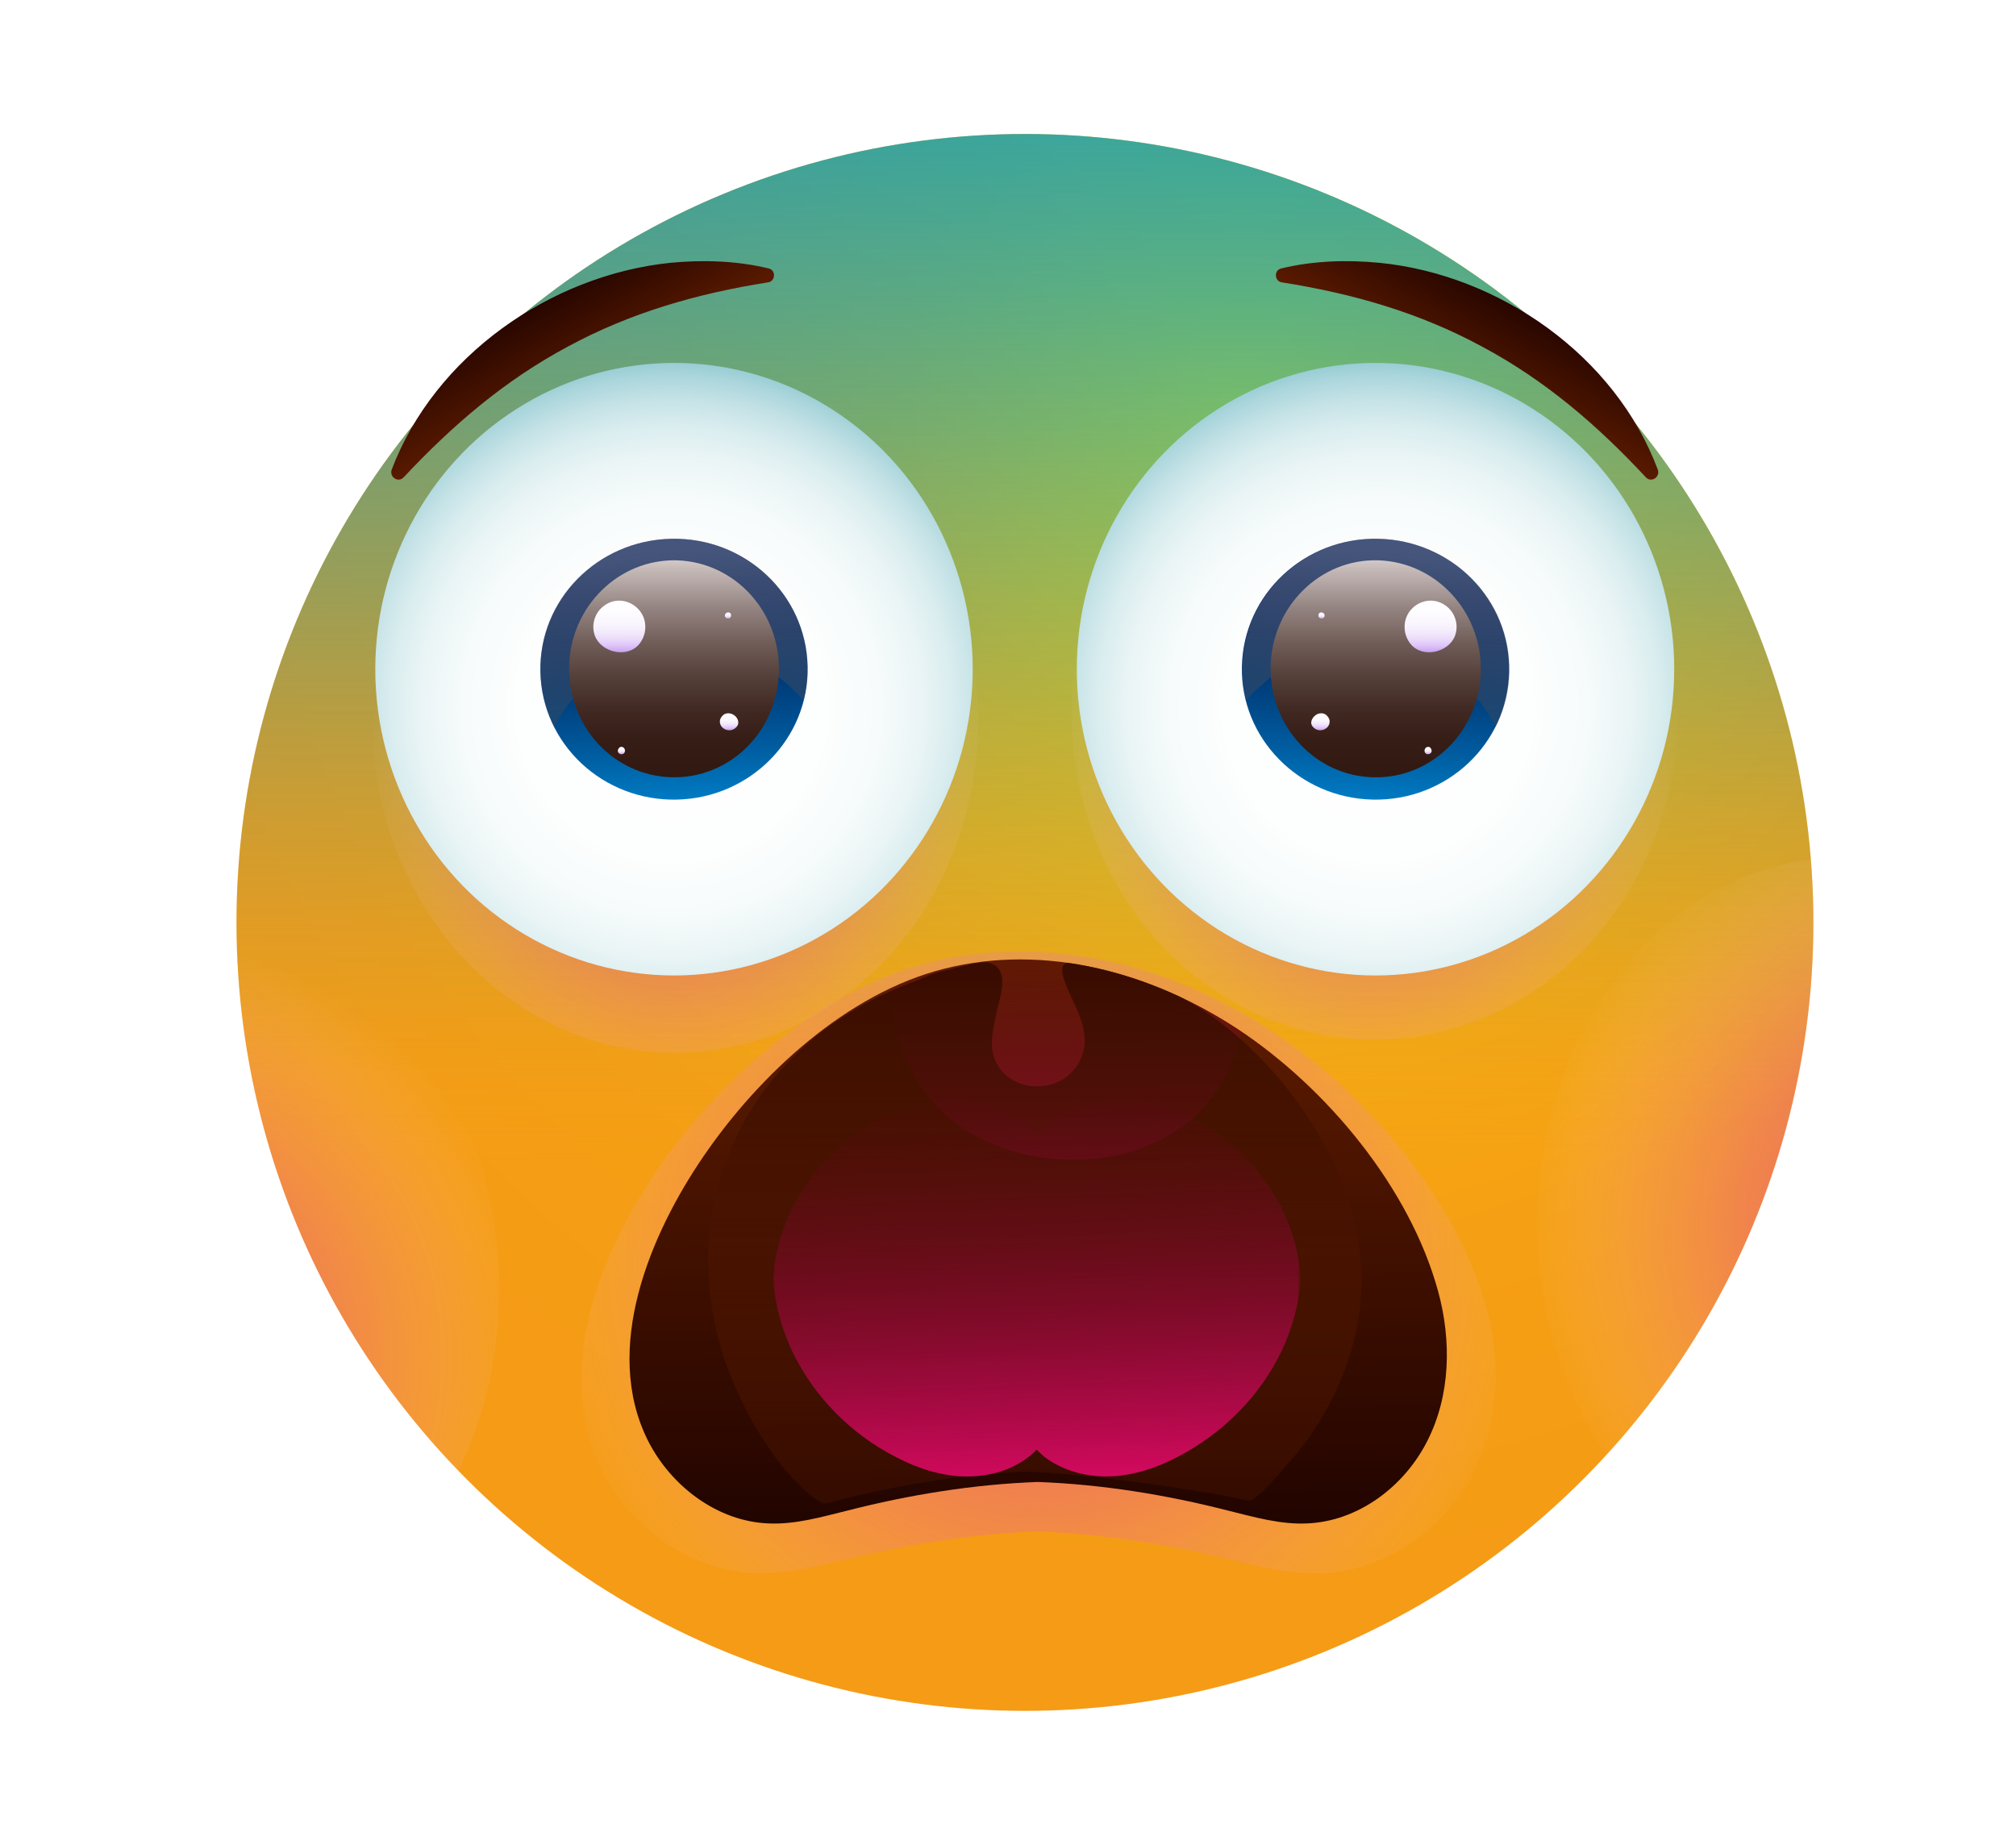 <?xml version="1.0" encoding="utf-8"?>
<!-- Generator: Adobe Illustrator 28.1.0, SVG Export Plug-In . SVG Version: 6.00 Build 0)  -->
<svg version="1.1" id="Layer_1" xmlns="http://www.w3.org/2000/svg" xmlns:xlink="http://www.w3.org/1999/xlink" x="0px" y="0px"
	 viewBox="0 0 505.5 462.6" style="enable-background:new 0 0 505.5 462.6;" xml:space="preserve">
<style type="text/css">
	.st0{fill:url(#SVGID_1_);}
	.st1{fill:url(#SVGID_00000111909948865952882420000000814175370449189774_);}
	.st2{clip-path:url(#SVGID_00000054948518839388188480000015565769768377453722_);}
	.st3{opacity:0.7;fill:url(#SVGID_00000001661779192108689520000002611242923863506348_);}
	.st4{opacity:0.7;fill:url(#SVGID_00000135673014309963761740000004239956249579186846_);}
	.st5{opacity:0.7;fill:url(#SVGID_00000145023127090760312890000010101990498716920241_);}
	.st6{clip-path:url(#SVGID_00000093139362709640355630000015648570299560781712_);}
	.st7{fill:url(#SVGID_00000044148343841843037420000015772136703991616185_);}
	.st8{fill:url(#SVGID_00000109002249969768072850000011907614329546535338_);}
	.st9{fill:url(#SVGID_00000116933056676349242210000012679611127854338459_);}
	.st10{filter:url(#Adobe_OpacityMaskFilter);}
	.st11{fill:url(#SVGID_00000155122171560982845430000008423382763011835541_);}
	.st12{mask:url(#SVGID_00000021806831432371059380000011442210932564953003_);}
	
		.st13{clip-path:url(#SVGID_00000121248997216656778630000008021258765590679691_);fill:url(#SVGID_00000038383289555998828590000005345461595642682241_);}
	.st14{opacity:0.7;fill:url(#SVGID_00000053502801666963400970000008992046749181592990_);}
	.st15{fill:url(#SVGID_00000141444972332012552590000003858980712650416821_);}
	.st16{fill:url(#SVGID_00000074403240316634816900000016557972230299744181_);}
	.st17{opacity:0.3;fill:url(#SVGID_00000173119596571336595380000014310702065435477163_);}
	.st18{fill:url(#SVGID_00000074423856665471154190000006131025474189855161_);}
	.st19{fill:url(#SVGID_00000052817676215792007790000001076789688806914751_);}
	.st20{fill:url(#SVGID_00000100373211209950216730000001605407589715415976_);}
	.st21{fill:url(#SVGID_00000147926122399176949610000008546336914496603293_);}
	.st22{fill:url(#SVGID_00000088851362641257934380000017879592164674364849_);}
	.st23{opacity:0.7;fill:url(#SVGID_00000165923553554038815900000002190130199675942041_);}
	.st24{fill:url(#SVGID_00000066476499781579253770000000641847545805801133_);}
	.st25{fill:url(#SVGID_00000025409412431092721280000014268114560114876841_);}
	.st26{opacity:0.3;fill:url(#SVGID_00000039106915980250603800000012088050850179907210_);}
	.st27{fill:url(#SVGID_00000011011633496860801160000017384207513243475330_);}
	.st28{fill:url(#SVGID_00000161596123384505595230000007079367565758368666_);}
	.st29{fill:url(#SVGID_00000114048775931973174930000009825814069022747810_);}
	.st30{fill:url(#SVGID_00000181799033704186815080000003387817457488797061_);}
	.st31{fill:url(#SVGID_00000047746596343463455700000006533515710182868927_);}
	.st32{fill:url(#SVGID_00000024683889093692319490000009647612272510443144_);}
	.st33{fill:url(#SVGID_00000169527401268708282270000007136258382178884519_);}
</style>
<g>
	<g>
		<radialGradient id="SVGID_1_" cx="311.418" cy="105.071" r="358.316" gradientUnits="userSpaceOnUse">
			<stop  offset="0" style="stop-color:#FFE300"/>
			<stop  offset="2.939000e-03" style="stop-color:#FFE300"/>
			<stop  offset="8.284272e-02" style="stop-color:#FDD404"/>
			<stop  offset="0.249" style="stop-color:#F9BB0C"/>
			<stop  offset="0.422" style="stop-color:#F7A911"/>
			<stop  offset="0.607" style="stop-color:#F59F14"/>
			<stop  offset="0.821" style="stop-color:#F59B15"/>
			<stop  offset="1" style="stop-color:#F59B15"/>
		</radialGradient>
		<circle class="st0" cx="257" cy="231.3" r="197.7"/>
		
			<linearGradient id="SVGID_00000068664905114524996320000009483066907153805486_" gradientUnits="userSpaceOnUse" x1="257.435" y1="21.244" x2="256.523" y2="434.42">
			<stop  offset="0" style="stop-color:#009EC8;stop-opacity:0.8"/>
			<stop  offset="0.122" style="stop-color:#039EC6;stop-opacity:0.65"/>
			<stop  offset="0.211" style="stop-color:#0C9EBF;stop-opacity:0.542"/>
			<stop  offset="0.288" style="stop-color:#1C9EB4;stop-opacity:0.448"/>
			<stop  offset="0.36" style="stop-color:#329DA3;stop-opacity:0.36"/>
			<stop  offset="0.427" style="stop-color:#4F9D8E;stop-opacity:0.278"/>
			<stop  offset="0.491" style="stop-color:#739D74;stop-opacity:0.199"/>
			<stop  offset="0.553" style="stop-color:#9D9C55;stop-opacity:0.124"/>
			<stop  offset="0.612" style="stop-color:#CC9C33;stop-opacity:5.256259e-02"/>
			<stop  offset="0.654" style="stop-color:#F59B15;stop-opacity:0"/>
		</linearGradient>
		<circle style="fill:url(#SVGID_00000068664905114524996320000009483066907153805486_);" cx="257" cy="231.3" r="197.7"/>
		<g>
			<defs>
				<circle id="SVGID_00000155856209621411031570000002071247573550105472_" cx="257" cy="231.3" r="197.7"/>
			</defs>
			<clipPath id="SVGID_00000149383260606947813490000005986963146771196549_">
				<use xlink:href="#SVGID_00000155856209621411031570000002071247573550105472_"  style="overflow:visible;"/>
			</clipPath>
			<g style="clip-path:url(#SVGID_00000149383260606947813490000005986963146771196549_);">
				
					<radialGradient id="SVGID_00000025444480041962871390000009849035308303225756_" cx="28.506" cy="340.005" r="106.273" gradientUnits="userSpaceOnUse">
					<stop  offset="0" style="stop-color:#E43C9F"/>
					<stop  offset="0.211" style="stop-color:#E43FA0;stop-opacity:0.789"/>
					<stop  offset="0.359" style="stop-color:#E648A5;stop-opacity:0.641"/>
					<stop  offset="0.487" style="stop-color:#E857AD;stop-opacity:0.513"/>
					<stop  offset="0.604" style="stop-color:#EB6DB7;stop-opacity:0.396"/>
					<stop  offset="0.713" style="stop-color:#EF8AC5;stop-opacity:0.287"/>
					<stop  offset="0.817" style="stop-color:#F4ACD6;stop-opacity:0.183"/>
					<stop  offset="0.914" style="stop-color:#F9D5EA;stop-opacity:8.550996e-02"/>
					<stop  offset="1" style="stop-color:#FFFFFF;stop-opacity:0"/>
				</radialGradient>
				
					<ellipse style="opacity:0.7;fill:url(#SVGID_00000025444480041962871390000009849035308303225756_);" cx="48.5" cy="323.1" rx="76.7" ry="91.7"/>
			</g>
			<g style="clip-path:url(#SVGID_00000149383260606947813490000005986963146771196549_);">
				
					<radialGradient id="SVGID_00000104694655826814638820000003983274596473278354_" cx="489.564" cy="307.17" r="122.522" gradientUnits="userSpaceOnUse">
					<stop  offset="0" style="stop-color:#E43C9F"/>
					<stop  offset="0.185" style="stop-color:#E43FA0;stop-opacity:0.789"/>
					<stop  offset="0.314" style="stop-color:#E648A5;stop-opacity:0.641"/>
					<stop  offset="0.426" style="stop-color:#E857AD;stop-opacity:0.513"/>
					<stop  offset="0.528" style="stop-color:#EB6DB7;stop-opacity:0.396"/>
					<stop  offset="0.624" style="stop-color:#EF8AC5;stop-opacity:0.287"/>
					<stop  offset="0.715" style="stop-color:#F4ACD6;stop-opacity:0.183"/>
					<stop  offset="0.8" style="stop-color:#F9D5EA;stop-opacity:8.550996e-02"/>
					<stop  offset="0.875" style="stop-color:#FFFFFF;stop-opacity:0"/>
				</radialGradient>
				
					<ellipse style="opacity:0.7;fill:url(#SVGID_00000104694655826814638820000003983274596473278354_);" cx="462.1" cy="306.7" rx="76.7" ry="91.7"/>
			</g>
		</g>
	</g>
	<g>
		
			<radialGradient id="SVGID_00000155867826233764534050000007949230385684297648_" cx="260.243" cy="316.479" r="122.81" gradientTransform="matrix(1.043 0 0 1 -11.184 0)" gradientUnits="userSpaceOnUse">
			<stop  offset="0" style="stop-color:#E53CA0"/>
			<stop  offset="0.211" style="stop-color:#E53EA1;stop-opacity:0.789"/>
			<stop  offset="0.358" style="stop-color:#E748A6;stop-opacity:0.642"/>
			<stop  offset="0.486" style="stop-color:#E957AD;stop-opacity:0.514"/>
			<stop  offset="0.603" style="stop-color:#EC6DB8;stop-opacity:0.397"/>
			<stop  offset="0.713" style="stop-color:#EF89C6;stop-opacity:0.287"/>
			<stop  offset="0.816" style="stop-color:#F4ACD7;stop-opacity:0.184"/>
			<stop  offset="0.914" style="stop-color:#F9D4EA;stop-opacity:8.613789e-02"/>
			<stop  offset="1" style="stop-color:#FFFFFF;stop-opacity:0"/>
		</radialGradient>
		<path style="opacity:0.7;fill:url(#SVGID_00000155867826233764534050000007949230385684297648_);" d="M329.3,394.5
			c-6.8,0-13.2-1.6-19.3-3.1l-1.8-0.4c-16.9-4.1-33-6.4-48-7c-15,0.5-31.2,2.9-48,7l-1.8,0.4c-6.1,1.5-12.4,3.1-19.3,3.1
			c-0.5,0-1.1,0-1.6,0c-15.6-0.6-30.5-10.3-38.1-24.7c-15.8-30.2,5.3-65.3,15.1-78.9c18.3-25.4,43.4-44.1,67.4-49.8
			c7-1.7,14.3-2.5,21.8-2.5c20.6,0,41.8,6.4,61.1,18.6c26.5,16.7,48.3,44.2,55.7,70c4.3,15.2,3.1,30.3-3.4,42.7
			c-7.6,14.4-22.5,24.1-38.1,24.7C330.4,394.5,329.9,394.5,329.3,394.5C329.3,394.5,329.3,394.5,329.3,394.5z"/>
		<g>
			<defs>
				<path id="SVGID_00000111155986452405095240000013003489766681231772_" d="M360.6,323.8c-7.1-26-28-51.1-50.3-65.8
					c-21.5-14.1-48.1-21.5-73.5-15.1c-24.4,6.1-46.4,26.6-60.3,46.9c-13.5,19.7-25.6,48.4-14,71.5c5.8,11.4,17.4,20.2,30.2,20.7
					c6.7,0.3,13.2-1.6,19.7-3.2c15.6-4,31.7-6.6,47.8-7.2c16.1,0.6,32.2,3.2,47.8,7.2c6.5,1.6,13,3.5,19.7,3.2
					c12.8-0.5,24.4-9.2,30.2-20.7C363.7,349.9,364,336.2,360.6,323.8z"/>
			</defs>
			<clipPath id="SVGID_00000045586046163818197110000002410903119337722014_">
				<use xlink:href="#SVGID_00000111155986452405095240000013003489766681231772_"  style="overflow:visible;"/>
			</clipPath>
			<g style="clip-path:url(#SVGID_00000045586046163818197110000002410903119337722014_);">
				
					<linearGradient id="SVGID_00000018213514323365238980000000286960640092176038_" gradientUnits="userSpaceOnUse" x1="259.65" y1="221.278" x2="260.562" y2="383.629">
					<stop  offset="0" style="stop-color:#661F00"/>
					<stop  offset="0.299" style="stop-color:#551800"/>
					<stop  offset="0.888" style="stop-color:#2A0700"/>
					<stop  offset="1" style="stop-color:#210400"/>
				</linearGradient>
				<path style="fill:url(#SVGID_00000018213514323365238980000000286960640092176038_);" d="M360.6,323.8
					c-7.1-26-28-51.1-50.3-65.8c-21.5-14.1-48.1-21.5-73.5-15.1c-24.4,6.1-46.4,26.6-60.3,46.9c-13.5,19.7-25.6,48.4-14,71.5
					c5.8,11.4,17.4,20.2,30.2,20.7c6.7,0.3,13.2-1.6,19.7-3.2c15.6-4,31.7-6.6,47.8-7.2c16.1,0.6,32.2,3.2,47.8,7.2
					c6.5,1.6,13,3.5,19.7,3.2c12.8-0.5,24.4-9.2,30.2-20.7C363.7,349.9,364,336.2,360.6,323.8z"/>
				
					<linearGradient id="SVGID_00000013884821638847558240000010960277386896441264_" gradientUnits="userSpaceOnUse" x1="268.187" y1="350.518" x2="266.971" y2="229.211">
					<stop  offset="5.560080e-02" style="stop-color:#E70A6A"/>
					<stop  offset="0.182" style="stop-color:#E10967;stop-opacity:0.867"/>
					<stop  offset="0.353" style="stop-color:#D0085D;stop-opacity:0.685"/>
					<stop  offset="0.55" style="stop-color:#B3064C;stop-opacity:0.477"/>
					<stop  offset="0.766" style="stop-color:#8B0335;stop-opacity:0.247"/>
					<stop  offset="0.996" style="stop-color:#590018;stop-opacity:3.874838e-03"/>
					<stop  offset="1" style="stop-color:#580017;stop-opacity:0"/>
				</linearGradient>
				<path style="fill:url(#SVGID_00000013884821638847558240000010960277386896441264_);" d="M231.2,272.8
					c14.5,21.6,52.2,24.2,70.1,5.5c5.3-5.6,8.4-12.3,10-19.6c-0.3-0.2-0.6-0.4-0.9-0.6c-21.5-14.1-48.1-21.5-73.5-15.1
					c-4.7,1.2-9.2,2.9-13.7,5C223.4,256.7,226.2,265.4,231.2,272.8z"/>
				
					<linearGradient id="SVGID_00000134210077953899564190000015559047646640024474_" gradientUnits="userSpaceOnUse" x1="259.427" y1="390.143" x2="259.427" y2="203.618">
					<stop  offset="0" style="stop-color:#661F00;stop-opacity:0.2"/>
					<stop  offset="0.299" style="stop-color:#551800;stop-opacity:0.44"/>
					<stop  offset="0.888" style="stop-color:#2A0700;stop-opacity:0.91"/>
					<stop  offset="1" style="stop-color:#210400"/>
				</linearGradient>
				<path style="fill:url(#SVGID_00000134210077953899564190000015559047646640024474_);" d="M321.5,271.4
					c-4.5-5.4-9.5-10.4-15.1-14.7c-6.3-4.9-13.4-8.6-20.9-11.3c-3.8-1.3-7.7-2.3-11.6-3.1c-1.8-0.3-4.4-1.2-6.2-0.9
					c-3.2,0.5,0.2,6.9,0.9,8.6c2.6,5.6,5.3,11,1.6,17c-5.8,9.1-21.3,6.3-21.5-5.3c0-2.8,0.7-5.6,1.3-8.4c0.7-3,2.7-8.6-0.2-11
					c-1.1-0.9-2.8-1.2-4.2-0.9c-2.9,0.4-6,1.4-8.9,2c-2.9,0.6-5.2,1.9-7.9,2.9c-8,2.9-15.5,7-22.3,12.1
					c-27.2,20.8-35.8,55-23.3,86.6c2.6,6.5,5.8,12.6,9.8,18.4c1.8,2.7,3.8,5.3,6.1,7.6c1.2,1.2,6.3,6.5,8.1,6
					c0.9-0.2,1.7-0.4,2.6-0.7c15.6-4,31.7-6.7,47.8-7.3c13.9,0.5,41.8,4.2,55.4,7.3c1.8,0.4,8.4-7.5,9.6-8.9
					c3.2-3.5,6.1-7.3,8.5-11.4c4.9-8.1,8.4-17.2,9.7-26.6C343.8,308.2,334.8,287.5,321.5,271.4z"/>
				<defs>
					<filter id="Adobe_OpacityMaskFilter" filterUnits="userSpaceOnUse" x="193.8" y="270.6" width="132.4" height="105">
						<feColorMatrix  type="matrix" values="1 0 0 0 0  0 1 0 0 0  0 0 1 0 0  0 0 0 1 0"/>
					</filter>
				</defs>
				
					<mask maskUnits="userSpaceOnUse" x="193.8" y="270.6" width="132.4" height="105" id="SVGID_00000151527418586408399230000008930674547858634376_">
					<g class="st10">
						
							<linearGradient id="SVGID_00000070109392552836415890000017966330656219979649_" gradientUnits="userSpaceOnUse" x1="265.132" y1="241.058" x2="264.22" y2="375.59">
							<stop  offset="0.285" style="stop-color:#000000"/>
							<stop  offset="0.384" style="stop-color:#363636"/>
							<stop  offset="0.509" style="stop-color:#727272"/>
							<stop  offset="0.629" style="stop-color:#A5A5A5"/>
							<stop  offset="0.741" style="stop-color:#CCCCCC"/>
							<stop  offset="0.844" style="stop-color:#E8E8E8"/>
							<stop  offset="0.933" style="stop-color:#F9F9F9"/>
							<stop  offset="1" style="stop-color:#FFFFFF"/>
						</linearGradient>
						
							<rect x="191.5" y="236.7" style="fill:url(#SVGID_00000070109392552836415890000017966330656219979649_);" width="146.4" height="148.2"/>
					</g>
				</mask>
				<g style="mask:url(#SVGID_00000151527418586408399230000008930674547858634376_);">
					<defs>
						<path id="SVGID_00000147221594624610028190000012980252980645086600_" d="M321.3,302.8c-10.8-21.4-39.8-37-60.5-19
							c-0.3,0.2-0.5,0.5-0.8,0.7c-0.3-0.2-0.5-0.5-0.8-0.7c-20.7-18-49.7-2.5-60.5,19c-12.2,24.3-0.3,51.7,21.6,65.4
							c5.7,3.5,11.9,6.3,18.5,7.1c6.6,0.8,13.7-0.5,19-4.6c0.8-0.6,1.5-1.2,2.1-1.9c0.7,0.7,1.4,1.3,2.1,1.9c5.3,4,12.4,5.4,19,4.6
							c6.6-0.8,12.9-3.6,18.5-7.1C321.7,354.5,333.5,327.1,321.3,302.8z"/>
					</defs>
					<clipPath id="SVGID_00000007419592798517657970000005234188790287917440_">
						<use xlink:href="#SVGID_00000147221594624610028190000012980252980645086600_"  style="overflow:visible;"/>
					</clipPath>
					
						<linearGradient id="SVGID_00000099658538738311001190000004606241001767106721_" gradientUnits="userSpaceOnUse" x1="262.664" y1="384.397" x2="258.053" y2="268.65">
						<stop  offset="5.560080e-02" style="stop-color:#E70A6A"/>
						<stop  offset="0.358" style="stop-color:#BD0752;stop-opacity:0.68"/>
						<stop  offset="1" style="stop-color:#580017;stop-opacity:0"/>
					</linearGradient>
					
						<path style="clip-path:url(#SVGID_00000007419592798517657970000005234188790287917440_);fill:url(#SVGID_00000099658538738311001190000004606241001767106721_);" d="
						M321.3,297.5c-10.8-21.4-39.8-37-60.5-19c-0.3,0.2-0.5,0.5-0.8,0.7c-0.3-0.2-0.5-0.5-0.8-0.7c-20.7-18-49.7-2.5-60.5,19
						c-12.2,24.3-0.3,51.7,21.6,65.4c5.7,3.5,11.9,6.3,18.5,7.1c6.6,0.8,13.7-0.5,19-4.6c0.8-0.6,1.5-1.2,2.1-1.9
						c0.7,0.7,1.4,1.3,2.1,1.9c5.3,4,12.4,5.4,19,4.6c6.6-0.8,12.9-3.6,18.5-7.1C321.7,349.1,333.5,321.7,321.3,297.5z"/>
				</g>
			</g>
		</g>
	</g>
	<g>
		<g>
			<g>
				<g>
					<g>
						<g>
							
								<radialGradient id="SVGID_00000163774258433873575790000002971054400370786189_" cx="170.871" cy="197.867" r="86.044" gradientTransform="matrix(0.923 0 0 0.992 13.13 0.525)" gradientUnits="userSpaceOnUse">
								<stop  offset="0" style="stop-color:#E53CA0"/>
								<stop  offset="0.211" style="stop-color:#E53EA1;stop-opacity:0.789"/>
								<stop  offset="0.358" style="stop-color:#E748A6;stop-opacity:0.642"/>
								<stop  offset="0.486" style="stop-color:#E957AD;stop-opacity:0.514"/>
								<stop  offset="0.603" style="stop-color:#EC6DB8;stop-opacity:0.397"/>
								<stop  offset="0.713" style="stop-color:#EF89C6;stop-opacity:0.287"/>
								<stop  offset="0.816" style="stop-color:#F4ACD7;stop-opacity:0.184"/>
								<stop  offset="0.914" style="stop-color:#F9D4EA;stop-opacity:8.613789e-02"/>
								<stop  offset="1" style="stop-color:#FFFFFF;stop-opacity:0"/>
							</radialGradient>
							
								<ellipse style="opacity:0.7;fill:url(#SVGID_00000163774258433873575790000002971054400370786189_);" cx="169.3" cy="180.6" rx="76" ry="83.4"/>
							
								<radialGradient id="SVGID_00000078754880427627165820000000572993321275047604_" cx="168.353" cy="177.102" r="88.458" gradientUnits="userSpaceOnUse">
								<stop  offset="0" style="stop-color:#FFFFFF"/>
								<stop  offset="0.436" style="stop-color:#FDFEFE"/>
								<stop  offset="0.593" style="stop-color:#F6FBFB"/>
								<stop  offset="0.705" style="stop-color:#EBF5F6"/>
								<stop  offset="0.796" style="stop-color:#DAEDEF"/>
								<stop  offset="0.873" style="stop-color:#C4E2E6"/>
								<stop  offset="0.941" style="stop-color:#A9D5DB"/>
								<stop  offset="1" style="stop-color:#8AC6CF"/>
							</radialGradient>
							
								<ellipse style="fill:url(#SVGID_00000078754880427627165820000000572993321275047604_);" cx="169" cy="167.8" rx="74.9" ry="76.8"/>
						</g>
						<g>
							
								<linearGradient id="SVGID_00000036229645817482465030000006179445799941428386_" gradientUnits="userSpaceOnUse" x1="172.208" y1="210.561" x2="175.542" y2="138.11" gradientTransform="matrix(-1 0 0 1 343.18 0)">
								<stop  offset="0" style="stop-color:#3519A8"/>
								<stop  offset="0.127" style="stop-color:#007DC6"/>
								<stop  offset="0.31" style="stop-color:#005C9F"/>
								<stop  offset="0.504" style="stop-color:#003F7D"/>
								<stop  offset="0.688" style="stop-color:#002B65"/>
								<stop  offset="0.858" style="stop-color:#001E57"/>
								<stop  offset="1" style="stop-color:#001A51"/>
							</linearGradient>
							<path style="fill:url(#SVGID_00000036229645817482465030000006179445799941428386_);" d="M135.5,168.5
								c0.4,18.1,15.7,32.4,34.2,32c18.5-0.4,33.2-15.4,32.8-33.4c-0.4-18.1-15.7-32.4-34.2-32C149.8,135.5,135.1,150.4,135.5,168.5
								z"/>
							
								<linearGradient id="SVGID_00000033329921715144469530000004121612975761676179_" gradientUnits="userSpaceOnUse" x1="172.219" y1="210.338" x2="175.542" y2="138.101" gradientTransform="matrix(-1 0 0 1 343.18 0)">
								<stop  offset="0" style="stop-color:#321912"/>
								<stop  offset="0.126" style="stop-color:#361D16"/>
								<stop  offset="0.265" style="stop-color:#422A24"/>
								<stop  offset="0.41" style="stop-color:#55403A"/>
								<stop  offset="0.561" style="stop-color:#715E59"/>
								<stop  offset="0.715" style="stop-color:#948481"/>
								<stop  offset="0.869" style="stop-color:#BFB3B1"/>
								<stop  offset="1" style="stop-color:#E8E0E0"/>
							</linearGradient>
							<path style="opacity:0.3;fill:url(#SVGID_00000033329921715144469530000004121612975761676179_);" d="M196.3,170.6
								c-6.6-5.4-15.2-8.2-24.1-8c-9.6,0.2-18.4,3.9-25.5,9.7c-3.7,3-6,6.4-7.7,10.1c-2.1-4.2-3.4-8.9-3.5-13.9
								c-0.4-18.1,14.3-33,32.8-33.4c18.5-0.4,33.8,13.9,34.2,32c0.1,3-0.3,5.9-1,8.6C199.9,173.8,198.1,172.1,196.3,170.6z"/>
							
								<linearGradient id="SVGID_00000113350983859298711700000018248486205507387539_" gradientUnits="userSpaceOnUse" x1="174.178" y1="192.413" x2="174.178" y2="136.486" gradientTransform="matrix(-1 0 0 1 343.18 0)">
								<stop  offset="0" style="stop-color:#321912"/>
								<stop  offset="0.126" style="stop-color:#361D16"/>
								<stop  offset="0.265" style="stop-color:#422A24"/>
								<stop  offset="0.41" style="stop-color:#55403A"/>
								<stop  offset="0.561" style="stop-color:#715E59"/>
								<stop  offset="0.715" style="stop-color:#948481"/>
								<stop  offset="0.869" style="stop-color:#BFB3B1"/>
								<stop  offset="1" style="stop-color:#E8E0E0"/>
							</linearGradient>
							<path style="fill:url(#SVGID_00000113350983859298711700000018248486205507387539_);" d="M142.7,168.3
								c0.3,15,12.3,26.9,26.9,26.6c14.5-0.3,26.1-12.7,25.7-27.8c-0.3-15-12.3-26.9-26.9-26.6C153.9,140.9,142.4,153.3,142.7,168.3
								z"/>
							
								<linearGradient id="SVGID_00000109724254343976599390000002400889716038744486_" gradientUnits="userSpaceOnUse" x1="160.717" y1="160.41" x2="160.717" y2="168.946" gradientTransform="matrix(-1 3.800000e-03 -3.800000e-03 0.82 344.167 44.569)">
								<stop  offset="0" style="stop-color:#FFFFFF"/>
								<stop  offset="0.415" style="stop-color:#FEFDFF"/>
								<stop  offset="0.564" style="stop-color:#FAF6FE"/>
								<stop  offset="0.671" style="stop-color:#F3EBFC"/>
								<stop  offset="0.757" style="stop-color:#EADAFA"/>
								<stop  offset="0.831" style="stop-color:#DDC4F7"/>
								<stop  offset="0.896" style="stop-color:#CEA8F3"/>
								<stop  offset="0.954" style="stop-color:#BB89EE"/>
								<stop  offset="0.979" style="stop-color:#B279EC"/>
							</linearGradient>
							<path style="fill:url(#SVGID_00000109724254343976599390000002400889716038744486_);" d="M185.1,181c0.1,0.6-0.2,1.2-0.9,1.7
								c-1.4,1-3.7,0.1-3.7-1.8c0-0.7,0.5-1.4,1.1-1.8C183.2,178.3,185,179.6,185.1,181z"/>
							
								<linearGradient id="SVGID_00000105407497078107145230000004771488149422363070_" gradientUnits="userSpaceOnUse" x1="160.254" y1="120.097" x2="160.254" y2="146.017" gradientTransform="matrix(-0.851 7.000000e-04 -7.000000e-04 0.82 291.74 45.642)">
								<stop  offset="0" style="stop-color:#FFFFFF"/>
								<stop  offset="0.415" style="stop-color:#FEFDFF"/>
								<stop  offset="0.564" style="stop-color:#FAF6FE"/>
								<stop  offset="0.671" style="stop-color:#F3EBFC"/>
								<stop  offset="0.757" style="stop-color:#EADAFA"/>
								<stop  offset="0.831" style="stop-color:#DDC4F7"/>
								<stop  offset="0.896" style="stop-color:#CEA8F3"/>
								<stop  offset="0.954" style="stop-color:#BB89EE"/>
								<stop  offset="0.979" style="stop-color:#B279EC"/>
							</linearGradient>
							<path style="fill:url(#SVGID_00000105407497078107145230000004771488149422363070_);" d="M161.8,156.9
								c0.1,1.7-0.5,3.4-1.6,4.7c-3,3.5-9.4,2-11-2.1c-1.1-2.8,0-6.1,2.4-7.7C155.7,148.8,161.6,151.8,161.8,156.9z"/>
							
								<linearGradient id="SVGID_00000099631875653449741110000016102052406507277463_" gradientUnits="userSpaceOnUse" x1="149.61" y1="131.399" x2="149.61" y2="134.515" gradientTransform="matrix(-0.765 -1.200000e-03 1.200000e-03 0.82 296.865 45.171)">
								<stop  offset="0" style="stop-color:#FFFFFF"/>
								<stop  offset="0.415" style="stop-color:#FEFDFF"/>
								<stop  offset="0.564" style="stop-color:#FAF6FE"/>
								<stop  offset="0.671" style="stop-color:#F3EBFC"/>
								<stop  offset="0.757" style="stop-color:#EADAFA"/>
								<stop  offset="0.831" style="stop-color:#DDC4F7"/>
								<stop  offset="0.896" style="stop-color:#CEA8F3"/>
								<stop  offset="0.954" style="stop-color:#BB89EE"/>
								<stop  offset="0.979" style="stop-color:#B279EC"/>
							</linearGradient>
							<path style="fill:url(#SVGID_00000099631875653449741110000016102052406507277463_);" d="M183.3,154.3
								c0.1,0.9-1.2,1.1-1.5,0.3c-0.3-1,1.2-1.5,1.5-0.5C183.3,154.2,183.3,154.2,183.3,154.3z"/>
							
								<linearGradient id="SVGID_00000178909674976096863690000010717713241824467129_" gradientUnits="userSpaceOnUse" x1="183.81" y1="170.508" x2="183.81" y2="174.169" gradientTransform="matrix(-0.765 -9.000000e-04 9.000000e-04 0.809 296.326 48.55)">
								<stop  offset="0" style="stop-color:#FFFFFF"/>
								<stop  offset="0.415" style="stop-color:#FEFDFF"/>
								<stop  offset="0.564" style="stop-color:#FAF6FE"/>
								<stop  offset="0.671" style="stop-color:#F3EBFC"/>
								<stop  offset="0.757" style="stop-color:#EADAFA"/>
								<stop  offset="0.831" style="stop-color:#DDC4F7"/>
								<stop  offset="0.896" style="stop-color:#CEA8F3"/>
								<stop  offset="0.954" style="stop-color:#BB89EE"/>
								<stop  offset="0.979" style="stop-color:#B279EC"/>
							</linearGradient>
							<path style="fill:url(#SVGID_00000178909674976096863690000010717713241824467129_);" d="M156.7,188.2c0,0.1,0,0.1,0,0.2
								c-0.3,1.4-2.4,0.6-1.6-0.7C155.6,186.9,156.7,187.3,156.7,188.2z"/>
						</g>
					</g>
				</g>
			</g>
		</g>
		<g>
			<g>
				<g>
					<g>
						<g>
							
								<radialGradient id="SVGID_00000146497727481248419280000016937369621892479112_" cx="-13.621" cy="197.9" r="86.045" gradientTransform="matrix(-0.923 0 0 0.972 330.49 2.414)" gradientUnits="userSpaceOnUse">
								<stop  offset="0" style="stop-color:#E53CA0"/>
								<stop  offset="0.211" style="stop-color:#E53EA1;stop-opacity:0.789"/>
								<stop  offset="0.358" style="stop-color:#E748A6;stop-opacity:0.642"/>
								<stop  offset="0.486" style="stop-color:#E957AD;stop-opacity:0.514"/>
								<stop  offset="0.603" style="stop-color:#EC6DB8;stop-opacity:0.397"/>
								<stop  offset="0.713" style="stop-color:#EF89C6;stop-opacity:0.287"/>
								<stop  offset="0.816" style="stop-color:#F4ACD7;stop-opacity:0.184"/>
								<stop  offset="0.914" style="stop-color:#F9D4EA;stop-opacity:8.613789e-02"/>
								<stop  offset="1" style="stop-color:#FFFFFF;stop-opacity:0"/>
							</radialGradient>
							
								<ellipse style="opacity:0.7;fill:url(#SVGID_00000146497727481248419280000016937369621892479112_);" cx="344.7" cy="178.9" rx="76" ry="81.8"/>
							
								<radialGradient id="SVGID_00000083776503032550656730000001550753485048044696_" cx="-1.97" cy="177.102" r="88.458" gradientTransform="matrix(-1 0 0 1 343.62 0)" gradientUnits="userSpaceOnUse">
								<stop  offset="0" style="stop-color:#FFFFFF"/>
								<stop  offset="0.436" style="stop-color:#FDFEFE"/>
								<stop  offset="0.593" style="stop-color:#F6FBFB"/>
								<stop  offset="0.705" style="stop-color:#EBF5F6"/>
								<stop  offset="0.796" style="stop-color:#DAEDEF"/>
								<stop  offset="0.873" style="stop-color:#C4E2E6"/>
								<stop  offset="0.941" style="stop-color:#A9D5DB"/>
								<stop  offset="1" style="stop-color:#8AC6CF"/>
							</radialGradient>
							
								<ellipse style="fill:url(#SVGID_00000083776503032550656730000001550753485048044696_);" cx="344.9" cy="167.8" rx="74.9" ry="76.8"/>
						</g>
						<g>
							
								<linearGradient id="SVGID_00000124122834504225795680000010298266976171030421_" gradientUnits="userSpaceOnUse" x1="342.531" y1="210.561" x2="345.865" y2="138.11" gradientTransform="matrix(1 0 0 1 0.44 0)">
								<stop  offset="0" style="stop-color:#3519A8"/>
								<stop  offset="0.127" style="stop-color:#007DC6"/>
								<stop  offset="0.31" style="stop-color:#005C9F"/>
								<stop  offset="0.504" style="stop-color:#003F7D"/>
								<stop  offset="0.688" style="stop-color:#002B65"/>
								<stop  offset="0.858" style="stop-color:#001E57"/>
								<stop  offset="1" style="stop-color:#001A51"/>
							</linearGradient>
							<path style="fill:url(#SVGID_00000124122834504225795680000010298266976171030421_);" d="M378.4,168.5
								c-0.4,18.1-15.7,32.4-34.2,32c-18.5-0.4-33.2-15.4-32.8-33.4c0.4-18.1,15.7-32.4,34.2-32
								C364.1,135.5,378.8,150.4,378.4,168.5z"/>
							
								<linearGradient id="SVGID_00000139986307957370868820000010490334914945251227_" gradientUnits="userSpaceOnUse" x1="342.541" y1="210.338" x2="345.865" y2="138.101" gradientTransform="matrix(1 0 0 1 0.44 0)">
								<stop  offset="0" style="stop-color:#321912"/>
								<stop  offset="0.126" style="stop-color:#361D16"/>
								<stop  offset="0.265" style="stop-color:#422A24"/>
								<stop  offset="0.41" style="stop-color:#55403A"/>
								<stop  offset="0.561" style="stop-color:#715E59"/>
								<stop  offset="0.715" style="stop-color:#948481"/>
								<stop  offset="0.869" style="stop-color:#BFB3B1"/>
								<stop  offset="1" style="stop-color:#E8E0E0"/>
							</linearGradient>
							<path style="opacity:0.3;fill:url(#SVGID_00000139986307957370868820000010490334914945251227_);" d="M317.7,170.6
								c6.6-5.4,15.2-8.2,24.1-8c9.6,0.2,18.4,3.9,25.5,9.7c3.7,3,6,6.4,7.7,10.1c2.1-4.2,3.4-8.9,3.5-13.9
								c0.4-18.1-14.3-33-32.8-33.4c-18.5-0.4-33.8,13.9-34.2,32c-0.1,3,0.3,5.9,1,8.6C314,173.8,315.9,172.1,317.7,170.6z"/>
							
								<linearGradient id="SVGID_00000015345543350447048040000012717826683646020276_" gradientUnits="userSpaceOnUse" x1="344.501" y1="192.434" x2="344.501" y2="136.46" gradientTransform="matrix(1 0 0 1 0.44 0)">
								<stop  offset="0" style="stop-color:#321912"/>
								<stop  offset="0.126" style="stop-color:#361D16"/>
								<stop  offset="0.265" style="stop-color:#422A24"/>
								<stop  offset="0.41" style="stop-color:#55403A"/>
								<stop  offset="0.561" style="stop-color:#715E59"/>
								<stop  offset="0.715" style="stop-color:#948481"/>
								<stop  offset="0.869" style="stop-color:#BFB3B1"/>
								<stop  offset="1" style="stop-color:#E8E0E0"/>
							</linearGradient>
							<path style="fill:url(#SVGID_00000015345543350447048040000012717826683646020276_);" d="M371.3,168.3
								c-0.3,15-12.4,27-26.9,26.6c-14.5-0.3-26.1-12.7-25.8-27.8c0.3-15,12.4-27,26.9-26.6C360,140.9,371.6,153.3,371.3,168.3z"/>
							
								<linearGradient id="SVGID_00000143597061773116846980000017232225509011659937_" gradientUnits="userSpaceOnUse" x1="331.06" y1="159.621" x2="331.06" y2="168.157" gradientTransform="matrix(1 3.800000e-03 3.800000e-03 0.82 -0.547 44.569)">
								<stop  offset="0" style="stop-color:#FFFFFF"/>
								<stop  offset="0.415" style="stop-color:#FEFDFF"/>
								<stop  offset="0.564" style="stop-color:#FAF6FE"/>
								<stop  offset="0.671" style="stop-color:#F3EBFC"/>
								<stop  offset="0.757" style="stop-color:#EADAFA"/>
								<stop  offset="0.831" style="stop-color:#DDC4F7"/>
								<stop  offset="0.896" style="stop-color:#CEA8F3"/>
								<stop  offset="0.954" style="stop-color:#BB89EE"/>
								<stop  offset="0.979" style="stop-color:#B279EC"/>
							</linearGradient>
							<path style="fill:url(#SVGID_00000143597061773116846980000017232225509011659937_);" d="M328.8,181
								c-0.1,0.6,0.2,1.2,0.9,1.7c1.4,1,3.7,0.1,3.7-1.8c0-0.7-0.5-1.4-1.1-1.8C330.7,178.3,329,179.6,328.8,181z"/>
							
								<linearGradient id="SVGID_00000148625941636188990320000010668748469001854351_" gradientUnits="userSpaceOnUse" x1="360.328" y1="119.926" x2="360.328" y2="145.846" gradientTransform="matrix(0.851 7.000000e-04 7.000000e-04 0.82 51.88 45.642)">
								<stop  offset="0" style="stop-color:#FFFFFF"/>
								<stop  offset="0.415" style="stop-color:#FEFDFF"/>
								<stop  offset="0.564" style="stop-color:#FAF6FE"/>
								<stop  offset="0.671" style="stop-color:#F3EBFC"/>
								<stop  offset="0.757" style="stop-color:#EADAFA"/>
								<stop  offset="0.831" style="stop-color:#DDC4F7"/>
								<stop  offset="0.896" style="stop-color:#CEA8F3"/>
								<stop  offset="0.954" style="stop-color:#BB89EE"/>
								<stop  offset="0.979" style="stop-color:#B279EC"/>
							</linearGradient>
							<path style="fill:url(#SVGID_00000148625941636188990320000010668748469001854351_);" d="M352.2,156.9
								c-0.1,1.7,0.5,3.4,1.6,4.7c3,3.5,9.4,2,11-2.1c1.1-2.8,0-6.1-2.4-7.7C358.2,148.8,352.4,151.8,352.2,156.9z"/>
							
								<linearGradient id="SVGID_00000155859211517163143380000004393306726040036994_" gradientUnits="userSpaceOnUse" x1="372.196" y1="131.725" x2="372.196" y2="134.841" gradientTransform="matrix(0.765 -1.200000e-03 -1.200000e-03 0.82 46.755 45.171)">
								<stop  offset="0" style="stop-color:#FFFFFF"/>
								<stop  offset="0.415" style="stop-color:#FEFDFF"/>
								<stop  offset="0.564" style="stop-color:#FAF6FE"/>
								<stop  offset="0.671" style="stop-color:#F3EBFC"/>
								<stop  offset="0.757" style="stop-color:#EADAFA"/>
								<stop  offset="0.831" style="stop-color:#DDC4F7"/>
								<stop  offset="0.896" style="stop-color:#CEA8F3"/>
								<stop  offset="0.954" style="stop-color:#BB89EE"/>
								<stop  offset="0.979" style="stop-color:#B279EC"/>
							</linearGradient>
							<path style="fill:url(#SVGID_00000155859211517163143380000004393306726040036994_);" d="M330.6,154.3
								c-0.1,0.9,1.2,1.1,1.5,0.3c0.3-1-1.2-1.5-1.5-0.5C330.6,154.2,330.6,154.2,330.6,154.3z"/>
							
								<linearGradient id="SVGID_00000147916858795520373590000007558567282695837852_" gradientUnits="userSpaceOnUse" x1="406.396" y1="170.756" x2="406.396" y2="174.416" gradientTransform="matrix(0.765 -9.000000e-04 -9.000000e-04 0.809 47.294 48.55)">
								<stop  offset="0" style="stop-color:#FFFFFF"/>
								<stop  offset="0.415" style="stop-color:#FEFDFF"/>
								<stop  offset="0.564" style="stop-color:#FAF6FE"/>
								<stop  offset="0.671" style="stop-color:#F3EBFC"/>
								<stop  offset="0.757" style="stop-color:#EADAFA"/>
								<stop  offset="0.831" style="stop-color:#DDC4F7"/>
								<stop  offset="0.896" style="stop-color:#CEA8F3"/>
								<stop  offset="0.954" style="stop-color:#BB89EE"/>
								<stop  offset="0.979" style="stop-color:#B279EC"/>
							</linearGradient>
							<path style="fill:url(#SVGID_00000147916858795520373590000007558567282695837852_);" d="M357.2,188.2c0,0.1,0,0.1,0,0.2
								c0.3,1.4,2.4,0.6,1.6-0.7C358.4,186.9,357.2,187.3,357.2,188.2z"/>
						</g>
					</g>
				</g>
			</g>
		</g>
	</g>
	<g>
		<g>
			
				<linearGradient id="SVGID_00000084498251662272736420000002196514799617741474_" gradientUnits="userSpaceOnUse" x1="148.626" y1="102.393" x2="138.868" y2="71.795" gradientTransform="matrix(0.983 -0.184 0.184 0.983 -14.561 28.386)">
				<stop  offset="0" style="stop-color:#661F00"/>
				<stop  offset="0.299" style="stop-color:#551800"/>
				<stop  offset="0.888" style="stop-color:#2A0700"/>
				<stop  offset="1" style="stop-color:#210400"/>
			</linearGradient>
			<path style="fill:url(#SVGID_00000084498251662272736420000002196514799617741474_);" d="M101.2,119.7c-1.3,1.4-3.6,0-3-1.9
				C109,89.3,138,69,168.1,65.9c8.3-0.8,16.7-0.5,24.6,1.4c1.9,0.4,1.8,3.2-0.1,3.5c-17.8,2.8-34.5,7.6-50.2,16.1
				C126.5,95.4,113.5,106.6,101.2,119.7z"/>
		</g>
		<g>
			
				<linearGradient id="SVGID_00000024699373081268347520000005647441001582299270_" gradientUnits="userSpaceOnUse" x1="-65.572" y1="62.251" x2="-75.331" y2="31.654" gradientTransform="matrix(-0.983 -0.184 -0.184 0.983 310.574 28.386)">
				<stop  offset="0" style="stop-color:#661F00"/>
				<stop  offset="0.299" style="stop-color:#551800"/>
				<stop  offset="0.888" style="stop-color:#2A0700"/>
				<stop  offset="1" style="stop-color:#210400"/>
			</linearGradient>
			<path style="fill:url(#SVGID_00000024699373081268347520000005647441001582299270_);" d="M412.7,119.7c1.3,1.4,3.6,0,3-1.9
				c-10.7-28.6-39.7-48.9-69.8-51.9c-8.3-0.8-16.7-0.5-24.6,1.4c-1.9,0.4-1.8,3.2,0.1,3.5c17.8,2.8,34.5,7.6,50.2,16.1
				C387.5,95.4,400.5,106.6,412.7,119.7z"/>
		</g>
	</g>
</g>
</svg>

